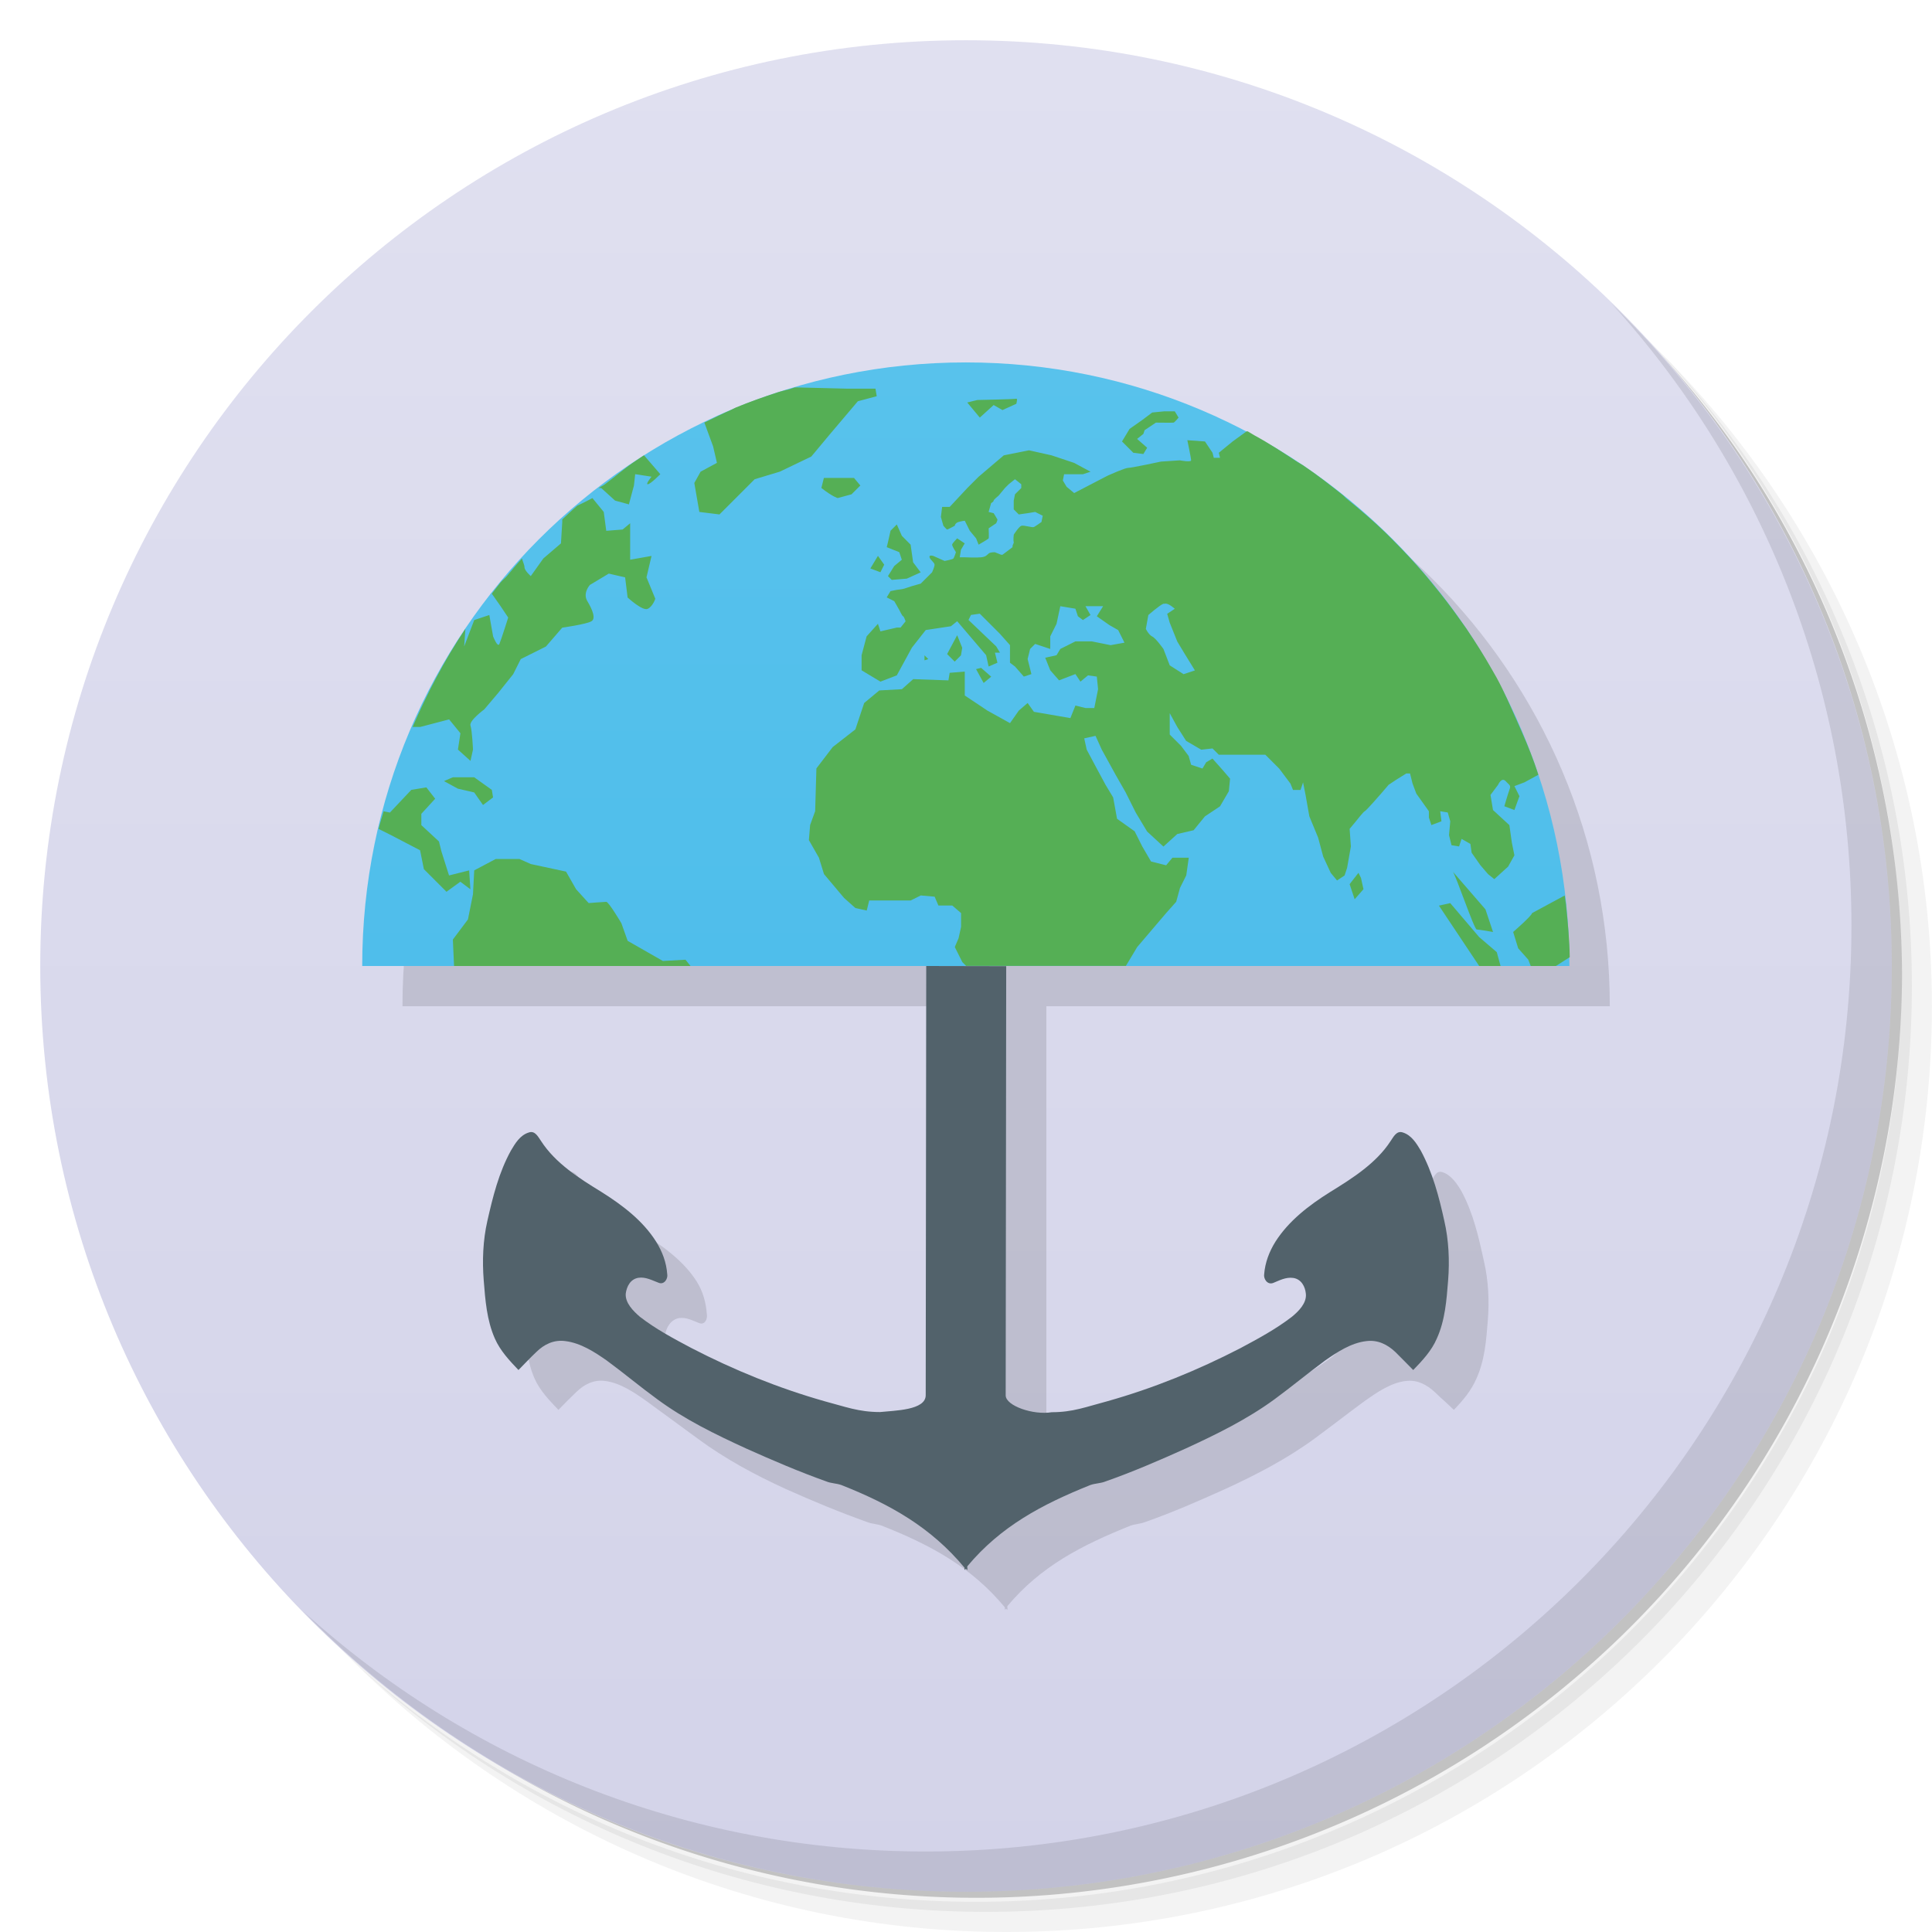 <?xml version="1.0" encoding="UTF-8" standalone="no"?>
<svg
   xmlns:dc="http://purl.org/dc/elements/1.1/"
   xmlns:cc="http://creativecommons.org/ns#"
   xmlns:rdf="http://www.w3.org/1999/02/22-rdf-syntax-ns#"
   xmlns:svg="http://www.w3.org/2000/svg"
   xmlns="http://www.w3.org/2000/svg"
   xmlns:xlink="http://www.w3.org/1999/xlink"
   xmlns:sodipodi="http://sodipodi.sourceforge.net/DTD/sodipodi-0.dtd"
   xmlns:inkscape="http://www.inkscape.org/namespaces/inkscape"
   viewBox="0 0 48 48"
   id="svg2"
   version="1.1"
   inkscape:version="0.48.5 r10040"
   width="100%"
   height="100%"
   sodipodi:docname="httrack1.svg">
  <sodipodi:namedview
     pagecolor="#ffffff"
     bordercolor="#666666"
     borderopacity="1"
     objecttolerance="10"
     gridtolerance="10"
     guidetolerance="10"
     inkscape:pageopacity="0"
     inkscape:pageshadow="2"
     inkscape:window-width="1366"
     inkscape:window-height="713"
     id="namedview63"
     showgrid="false"
     inkscape:zoom="1"
     inkscape:cx="26.026316"
     inkscape:cy="17.202459"
     inkscape:window-x="0"
     inkscape:window-y="28"
     inkscape:window-maximized="1"
     inkscape:current-layer="svg2"
     showguides="true"
     inkscape:guide-bbox="true">
    <inkscape:grid
       type="xygrid"
       id="grid3847" />
  </sodipodi:namedview>
  <defs
     id="defs4">
    <linearGradient
       id="linearGradient3839">
      <stop
         style="stop-color:#d3d3e9;stop-opacity:1;"
         offset="0"
         id="stop3841" />
      <stop
         style="stop-color:#e0e0f0;stop-opacity:1;"
         offset="1"
         id="stop3843" />
    </linearGradient>
    <linearGradient
       id="linearGradient3764"
       x1="1"
       x2="47"
       gradientUnits="userSpaceOnUse"
       gradientTransform="matrix(0,-1,1,0,-1.5e-6,48)">
      <stop
         stop-color="#f6b22e"
         stop-opacity="1"
         id="stop7"
         offset="0"
         style="stop-color:#78dc23;stop-opacity:1;" />
      <stop
         offset="1"
         stop-color="#f7b941"
         stop-opacity="1"
         id="stop9"
         style="stop-color:#83df35;stop-opacity:1;" />
    </linearGradient>
    <clipPath
       id="clipPath-159244691">
      <g
         transform="translate(0,-1004.362)"
         id="g12">
        <path
           d="m -24 13 c 0 1.105 -0.672 2 -1.5 2 -0.828 0 -1.5 -0.895 -1.5 -2 0 -1.105 0.672 -2 1.5 -2 0.828 0 1.5 0.895 1.5 2 z"
           transform="matrix(15.333,0,0,11.5,415,878.862)"
           fill="#1890d0"
           id="path14" />
      </g>
    </clipPath>
    <clipPath
       id="clipPath-171249618">
      <g
         transform="translate(0,-1004.362)"
         id="g17">
        <path
           d="m -24 13 c 0 1.105 -0.672 2 -1.5 2 -0.828 0 -1.5 -0.895 -1.5 -2 0 -1.105 0.672 -2 1.5 -2 0.828 0 1.5 0.895 1.5 2 z"
           transform="matrix(15.333,0,0,11.5,415,878.862)"
           fill="#1890d0"
           id="path19" />
      </g>
    </clipPath>
    <linearGradient
       id="linearGradient4393">
      <stop
         style="stop-color:#7d683e;stop-opacity:1;"
         offset="0"
         id="stop4395" />
      <stop
         style="stop-color:#7a6841;stop-opacity:1;"
         offset="1"
         id="stop4397" />
    </linearGradient>
    <linearGradient
       id="linearGradient6121">
      <stop
         style="stop-color:#cc5f50;stop-opacity:1;"
         offset="0"
         id="stop6123" />
      <stop
         style="stop-color:#d57a6e;stop-opacity:1;"
         offset="1"
         id="stop6125" />
    </linearGradient>
    <linearGradient
       inkscape:collect="always"
       xlink:href="#linearGradient3839"
       id="linearGradient3845"
       x1="24"
       y1="47"
       x2="24"
       y2="1"
       gradientUnits="userSpaceOnUse" />
    <linearGradient
       id="linearGradient3764-7"
       y1="47"
       x2="0"
       y2="1"
       gradientUnits="userSpaceOnUse">
      <stop
         stop-color="#46baea"
         stop-opacity="1"
         id="stop7-0" />
      <stop
         offset="1"
         stop-color="#58c2ec"
         stop-opacity="1"
         id="stop9-2" />
    </linearGradient>
    <linearGradient
       id="linearGradient3764-0"
       y1="47"
       x2="0"
       y2="1"
       gradientUnits="userSpaceOnUse">
      <stop
         stop-color="#46baea"
         stop-opacity="1"
         id="stop7-2" />
      <stop
         offset="1"
         stop-color="#58c2ec"
         stop-opacity="1"
         id="stop9-5" />
    </linearGradient>
    <linearGradient
       inkscape:collect="always"
       xlink:href="#linearGradient3764-0"
       id="linearGradient3877"
       gradientUnits="userSpaceOnUse"
       gradientTransform="translate(11,-23)"
       y1="47"
       x2="0"
       y2="1" />
    <linearGradient
       inkscape:collect="always"
       xlink:href="#linearGradient3764-0-5"
       id="linearGradient3877-7"
       gradientUnits="userSpaceOnUse"
       gradientTransform="matrix(0.652,0,0,0.652,8.348,8.348)"
       y1="47"
       x2="0"
       y2="1" />
    <linearGradient
       id="linearGradient3764-0-5"
       y1="47"
       x2="0"
       y2="1"
       gradientUnits="userSpaceOnUse">
      <stop
         stop-color="#46baea"
         stop-opacity="1"
         id="stop7-2-8" />
      <stop
         offset="1"
         stop-color="#58c2ec"
         stop-opacity="1"
         id="stop9-5-4" />
    </linearGradient>
  </defs>
  <g
     id="g21">
    <path
       d="m 36.31 5 c 5.859 4.062 9.688 10.831 9.688 18.5 c 0 12.426 -10.07 22.5 -22.5 22.5 c -7.669 0 -14.438 -3.828 -18.5 -9.688 c 1.037 1.822 2.306 3.499 3.781 4.969 c 4.085 3.712 9.514 5.969 15.469 5.969 c 12.703 0 23 -10.298 23 -23 c 0 -5.954 -2.256 -11.384 -5.969 -15.469 c -1.469 -1.475 -3.147 -2.744 -4.969 -3.781 z m 4.969 3.781 c 3.854 4.113 6.219 9.637 6.219 15.719 c 0 12.703 -10.297 23 -23 23 c -6.081 0 -11.606 -2.364 -15.719 -6.219 c 4.16 4.144 9.883 6.719 16.219 6.719 c 12.703 0 23 -10.298 23 -23 c 0 -6.335 -2.575 -12.06 -6.719 -16.219 z"
       opacity="0.05"
       id="path23" />
    <path
       d="m 41.28 8.781 c 3.712 4.085 5.969 9.514 5.969 15.469 c 0 12.703 -10.297 23 -23 23 c -5.954 0 -11.384 -2.256 -15.469 -5.969 c 4.113 3.854 9.637 6.219 15.719 6.219 c 12.703 0 23 -10.298 23 -23 c 0 -6.081 -2.364 -11.606 -6.219 -15.719 z"
       opacity="0.1"
       id="path25" />
    <path
       d="m 31.25 2.375 c 8.615 3.154 14.75 11.417 14.75 21.13 c 0 12.426 -10.07 22.5 -22.5 22.5 c -9.708 0 -17.971 -6.135 -21.12 -14.75 a 23 23 0 0 0 44.875 -7 a 23 23 0 0 0 -16 -21.875 z"
       opacity="0.2"
       id="path27" />
  </g>
  <g
     id="g29">
    <path
       d="m 24 1 c 12.703 0 23 10.297 23 23 c 0 12.703 -10.297 23 -23 23 -12.703 0 -23 -10.297 -23 -23 0 -12.703 10.297 -23 23 -23 z"
       fill="url(#linearGradient3764)"
       fill-opacity="1"
       id="path31"
       style="fill:url(#linearGradient3845);fill-opacity:1.0" />
  </g>
  <g
     id="g33" />
  <g
     id="g59">
    <path
       d="m 40.03 7.531 c 3.712 4.084 5.969 9.514 5.969 15.469 0 12.703 -10.297 23 -23 23 c -5.954 0 -11.384 -2.256 -15.469 -5.969 4.178 4.291 10.01 6.969 16.469 6.969 c 12.703 0 23 -10.298 23 -23 0 -6.462 -2.677 -12.291 -6.969 -16.469 z"
       opacity="0.1"
       id="path61" />
  </g>
  <g
     transform="scale(0.985,1.016)"
     style="font-size:13.617px;font-style:normal;font-weight:normal;line-height:125%;letter-spacing:0px;word-spacing:0px;fill:#000000;fill-opacity:1;stroke:none;font-family:Sans"
     id="text3880" />
  <g
     transform="scale(1.006,0.994)"
     style="font-size:19.879px;font-style:normal;font-variant:normal;font-weight:normal;font-stretch:normal;line-height:125%;letter-spacing:0px;word-spacing:0px;fill:#000000;fill-opacity:1;stroke:none;font-family:Montserrat;-inkscape-font-specification:Montserrat"
     id="text3023" />
  <g
     transform="matrix(1.03,0,0,0.971,-0.037,2.4817894e-7)"
     style="font-size:18.988px;font-style:normal;font-variant:normal;font-weight:normal;font-stretch:normal;line-height:125%;letter-spacing:0px;word-spacing:0px;fill:#000000;fill-opacity:1;stroke:none;font-family:Montserrat;-inkscape-font-specification:Montserrat"
     id="text3791" />
  <g
     id="g3921">
    <g
       transform="matrix(0.652,0,0,0.652,1.175,23.348)"
       id="g3873">
      <path
         style="fill:#000000;fill-opacity:0.118"
         d="m 36.537,-20.467 c -12.703,0 -23.003,10.297 -23.003,23 l 21.47,0 0,16.34 c -7e-4,0.575 -1.169,0.611 -1.725,0.671 -0.82,0 -1.33,-0.227 -2.109,-0.431 -1.773,-0.503 -3.457,-1.174 -5.08,-2.013 -0.689,-0.365 -1.355,-0.726 -1.965,-1.198 -0.258,-0.222 -0.598,-0.51 -0.575,-0.863 0.035,-0.276 0.222,-0.574 0.527,-0.623 0.276,-0.041 0.521,0.101 0.767,0.192 0.21,0.084 0.323,-0.167 0.288,-0.335 -0.031,-0.443 -0.144,-0.863 -0.383,-1.246 -0.503,-0.797 -1.311,-1.366 -2.109,-1.869 -0.851,-0.521 -1.754,-1.12 -2.3,-1.965 -0.107,-0.15 -0.238,-0.42 -0.479,-0.335 -0.336,0.101 -0.51,0.449 -0.671,0.719 -0.462,0.839 -0.7,1.756 -0.911,2.683 -0.167,0.736 -0.156,1.502 -0.096,2.252 0.06,0.748 0.072,1.497 0.383,2.204 0.204,0.462 0.562,0.833 0.911,1.198 0.222,-0.227 0.444,-0.456 0.671,-0.671 0.293,-0.288 0.665,-0.491 1.102,-0.431 0.587,0.072 1.12,0.443 1.581,0.767 0.653,0.48 1.299,0.953 1.965,1.438 1.049,0.773 2.163,1.371 3.355,1.917 0.989,0.443 2.038,0.879 3.067,1.246 0.186,0.078 0.383,0.078 0.575,0.144 1.851,0.731 3.414,1.569 4.696,3.115 l 0,0.096 c 0.012,-0.018 0.03,-0.036 0.048,-0.048 0.012,0.018 0.03,0.036 0.048,0.048 0.012,-0.048 -0.012,-0.101 0,-0.144 1.276,-1.527 2.856,-2.329 4.696,-3.067 0.192,-0.066 0.39,-0.066 0.575,-0.144 1.024,-0.359 2.032,-0.801 3.019,-1.246 1.185,-0.544 2.354,-1.15 3.403,-1.917 0.659,-0.485 1.264,-0.958 1.917,-1.438 0.462,-0.324 0.994,-0.701 1.581,-0.767 0.431,-0.054 0.803,0.149 1.102,0.431 0.227,0.222 0.498,0.45 0.719,0.671 0.348,-0.359 0.665,-0.736 0.863,-1.198 0.317,-0.701 0.371,-1.45 0.431,-2.204 0.06,-0.748 0.025,-1.521 -0.144,-2.252 C 54.544,11.333 54.34,10.422 53.885,9.577 53.724,9.307 53.496,8.96 53.166,8.858 c -0.239,-0.084 -0.322,0.179 -0.431,0.335 -0.544,0.839 -1.491,1.437 -2.348,1.965 -0.802,0.503 -1.552,1.073 -2.061,1.869 -0.239,0.383 -0.396,0.803 -0.431,1.246 -0.031,0.167 0.107,0.418 0.335,0.335 0.227,-0.09 0.48,-0.233 0.767,-0.192 0.311,0.048 0.455,0.353 0.479,0.623 0.035,0.353 -0.263,0.648 -0.527,0.863 -0.61,0.468 -1.282,0.833 -1.965,1.198 -1.624,0.839 -3.312,1.516 -5.08,2.013 -0.797,0.21 -1.3,0.431 -2.109,0.431 -0.707,0.12 -1.726,-0.275 -1.725,-0.671 l 0,-16.34 21.47,0 c 0,-12.703 -10.3,-23 -23.003,-23 z"
         id="path3927"
         inkscape:connector-curvature="0" />
      <path
         sodipodi:nodetypes="sccs"
         style="fill:url(#linearGradient3877);fill-opacity:1"
         inkscape:connector-curvature="0"
         d="m 35,-22 c 12.703,0 23,10.297 23,23 -24.53,1e-7 -26.064,1e-7 -46,0 0,-12.703 10.297,-23 23,-23 z"
         id="path31-5" />
    </g>
    <path
       id="path31-5-8"
       d="M 19.75,9.625 C 19.718,9.634 19.687,9.647 19.656,9.656 19.542,9.691 19.425,9.713 19.312,9.75 18.962,9.865 18.619,9.986 18.281,10.125 c -0.043,0.018 -0.082,0.044 -0.125,0.062 -0.222,0.096 -0.439,0.208 -0.656,0.312 L 17.718,11.094 17.812,11.5 17.406,11.719 17.25,12 l 0.125,0.719 0.5,0.062 0.469,-0.469 0.406,-0.406 0.625,-0.188 0.781,-0.375 0.469,-0.562 0.688,-0.812 0.469,-0.125 -0.031,-0.188 -0.719,0 -1.25,-0.031 c -0.01,0.003 -0.022,-0.003 -0.031,0 z m 5.5,0.281 C 25.214,9.919 24.281,9.938 24.281,9.938 L 24.031,10 l 0.312,0.375 0.344,-0.312 0.219,0.125 0.344,-0.156 c 0,0 0.038,-0.14 0,-0.125 z m 3.688,0.312 -0.312,0.031 -0.25,0.188 -0.312,0.219 -0.188,0.312 0.281,0.281 0.25,0.031 0.094,-0.156 -0.25,-0.219 0.156,-0.125 L 28.437,10.688 28.718,10.5 c 0,0 0.409,0.005 0.438,0 0.031,-0.008 0.125,-0.125 0.125,-0.125 l -0.094,-0.156 -0.25,0 z m 2.031,0.5 -0.344,0.25 -0.344,0.281 0.031,0.125 -0.156,0 -0.031,-0.125 -0.188,-0.281 -0.438,-0.031 c 0,0 0.094,0.444 0.094,0.5 0,0.053 -0.281,0 -0.281,0 l -0.469,0.031 c 0,0 -0.723,0.156 -0.812,0.156 -0.081,0 -0.445,0.165 -0.5,0.188 L 27.468,11.844 26.687,12.25 26.5,12.094 26.406,11.938 l 0.031,-0.156 0.469,0 0.188,-0.062 -0.406,-0.219 -0.562,-0.188 -0.562,-0.125 -0.625,0.125 -0.625,0.531 -0.281,0.281 -0.438,0.469 -0.188,0 -0.031,0.25 0.062,0.219 c 0,0 0.081,0.094 0.094,0.094 0.013,0 0.188,-0.094 0.188,-0.094 0,0 0.007,-0.068 0.094,-0.094 0.084,-0.025 0.156,-0.031 0.156,-0.031 l 0.125,0.25 0.156,0.188 0.062,0.156 c 0,0 0.242,-0.139 0.25,-0.156 0.01,-0.02 0,-0.25 0,-0.25 L 24.75,13 c 0,0 0.036,-0.079 0.031,-0.094 C 24.776,12.893 24.687,12.75 24.687,12.75 l -0.125,-0.031 0.062,-0.219 c 0,0 0.062,-0.034 0.062,-0.062 0,-0.025 0.125,-0.125 0.125,-0.125 l 0.156,-0.188 0.094,-0.094 0.156,-0.125 0.156,0.125 0,0.094 -0.156,0.156 -0.031,0.156 0,0.219 0.125,0.125 0.219,-0.031 0.188,-0.031 0.188,0.094 -0.031,0.156 c 0,0 -0.146,0.105 -0.188,0.125 -0.036,0.02 -0.256,-0.052 -0.312,-0.031 -0.061,0.02 -0.188,0.219 -0.188,0.219 0,0 -0.018,0.146 0,0.188 0.005,0.015 -0.023,0.055 -0.031,0.094 l 0,0.031 -0.25,0.188 -0.031,0 -0.156,-0.062 c 0,0 -0.113,-0.007 -0.156,0.031 -0.041,0.033 -0.062,0.081 -0.188,0.094 -0.125,0.013 -0.386,0 -0.406,0 l -0.125,0 0.031,-0.188 L 23.968,13.5 23.781,13.375 c 0,0 -0.123,0.123 -0.125,0.156 -0.005,0.036 0.094,0.188 0.094,0.188 0,0 -0.042,0.131 -0.062,0.156 -0.02,0.025 -0.219,0.062 -0.219,0.062 l -0.281,-0.125 c 0,0 -0.109,-0.035 -0.094,0.031 0.015,0.067 0.125,0.131 0.125,0.188 0,0.053 -0.062,0.188 -0.062,0.188 l -0.125,0.125 L 22.875,14.5 22.656,14.562 c 0,0 -0.142,0.047 -0.188,0.062 -0.041,0.015 -0.188,0.031 -0.188,0.031 l -0.156,0.031 -0.094,0.156 0.188,0.094 0.125,0.219 c 0,0 0.074,0.156 0.094,0.156 0.02,0 0.062,0.125 0.062,0.125 l -0.125,0.156 -0.094,0 -0.406,0.094 -0.062,-0.188 -0.281,0.312 -0.125,0.469 0,0.375 0.469,0.281 0.406,-0.156 0.375,-0.688 0.344,-0.438 0.625,-0.094 0.156,-0.125 0.719,0.844 0.062,0.281 0.219,-0.094 -0.062,-0.25 0.125,0 -0.094,-0.156 -0.688,-0.656 0.062,-0.125 0.219,-0.031 0.5,0.5 0.25,0.281 0,0.438 0.125,0.094 0.219,0.25 0.188,-0.062 -0.094,-0.375 0.062,-0.25 0.125,-0.125 0.281,0.094 0.094,0.031 0,-0.312 0.156,-0.312 0.094,-0.438 0.375,0.062 0.062,0.188 0.125,0.094 0.188,-0.125 -0.125,-0.219 0.438,0 -0.156,0.25 0.312,0.219 0.219,0.125 0.156,0.312 -0.344,0.062 -0.469,-0.094 -0.406,0 -0.375,0.188 -0.094,0.156 -0.281,0.062 0.125,0.312 0.219,0.25 0.406,-0.156 0.125,0.188 0.188,-0.156 0.219,0.031 0.031,0.312 -0.094,0.469 -0.219,0 -0.25,-0.062 -0.125,0.312 -0.906,-0.156 -0.156,-0.219 -0.219,0.188 -0.219,0.312 -0.562,-0.312 -0.562,-0.375 0,-0.594 -0.375,0.031 -0.031,0.188 -0.875,-0.031 -0.281,0.25 -0.562,0.031 -0.375,0.312 -0.219,0.656 -0.562,0.438 -0.406,0.531 -0.031,1.062 -0.125,0.344 -0.031,0.375 0.25,0.438 0.125,0.406 0.5,0.594 0.281,0.25 0.281,0.062 0.062,-0.25 1.031,0 0.25,-0.125 0.344,0.031 0.094,0.219 0.344,0 0.219,0.188 0,0.344 -0.062,0.281 -0.094,0.219 0.188,0.375 0.094,0.094 3.969,0 0.281,-0.469 0.719,-0.844 0.25,-0.281 0.094,-0.344 0.156,-0.312 0.062,-0.438 -0.406,0 -0.156,0.188 -0.375,-0.094 -0.219,-0.375 -0.188,-0.375 -0.438,-0.312 L 27.656,19.812 27.468,19.5 l -0.219,-0.406 -0.25,-0.469 -0.062,-0.281 0.281,-0.062 0.156,0.344 0.344,0.625 0.25,0.438 0.25,0.5 0.281,0.469 0.406,0.375 0.344,-0.312 0.406,-0.094 0.281,-0.344 0.375,-0.25 0.219,-0.375 0.031,-0.312 -0.188,-0.219 -0.25,-0.281 L 29.968,18.938 29.875,19.094 29.593,19 29.531,18.781 l -0.188,-0.25 -0.281,-0.281 0,-0.531 0.188,0.344 0.219,0.344 0.375,0.219 0.281,-0.031 0.156,0.156 1.156,0 0.344,0.344 0.281,0.375 0.062,0.156 0.188,0 0.062,-0.188 0.062,0.312 0.094,0.531 0.219,0.531 0.125,0.469 0.188,0.406 0.156,0.188 0.188,-0.125 0.062,-0.188 0.094,-0.531 -0.031,-0.438 0.156,-0.188 c 0,0 0.188,-0.24 0.219,-0.25 0.033,-0.008 0.406,-0.438 0.406,-0.438 l 0.188,-0.219 0.188,-0.125 0.25,-0.156 0.094,0 0.062,0.25 0.094,0.25 0.312,0.438 0,0.156 0.062,0.188 0.25,-0.094 -0.031,-0.25 0.188,0.031 0.062,0.219 -0.031,0.344 0.062,0.25 0.188,0.031 0.062,-0.188 0.219,0.125 0.031,0.219 0.219,0.312 0.188,0.219 0.156,0.125 0.344,-0.312 L 37.625,21.25 37.562,20.938 37.5,20.5 37.093,20.125 37.031,19.75 37.218,19.5 c 0,0 0.088,-0.201 0.188,-0.094 0.099,0.11 0.14,0.097 0.094,0.219 -0.043,0.12 -0.125,0.406 -0.125,0.406 l 0.25,0.094 0.125,-0.344 -0.125,-0.25 0.25,-0.094 0.344,-0.188 c -0.031,-0.094 -0.06,-0.188 -0.094,-0.281 -0.129,-0.363 -0.282,-0.713 -0.438,-1.062 -0.161,-0.362 -0.312,-0.716 -0.5,-1.062 -0.041,-0.075 -0.083,-0.145 -0.125,-0.219 -0.192,-0.339 -0.408,-0.678 -0.625,-1 -0.05,-0.074 -0.105,-0.146 -0.156,-0.219 -0.226,-0.323 -0.468,-0.634 -0.719,-0.938 -0.052,-0.063 -0.103,-0.126 -0.156,-0.188 -0.26,-0.305 -0.529,-0.592 -0.812,-0.875 -0.052,-0.052 -0.103,-0.105 -0.156,-0.156 -0.319,-0.31 -0.654,-0.594 -1,-0.875 -0.022,-0.018 -0.04,-0.044 -0.062,-0.062 -0.324,-0.26 -0.655,-0.517 -1,-0.75 -0.051,-0.034 -0.105,-0.06 -0.156,-0.094 -0.348,-0.228 -0.695,-0.457 -1.062,-0.656 -0.053,-0.029 -0.103,-0.066 -0.156,-0.094 l -0.031,0 z M 16,11.312 c -0.064,0.04 -0.125,0.084 -0.188,0.125 -0.274,0.179 -0.52,0.398 -0.781,0.594 -0.048,0.036 -0.108,0.057 -0.156,0.094 l 0.062,0 0.344,0.312 0.344,0.094 0.125,-0.469 0.031,-0.281 0.406,0.062 c 0,0 -0.154,0.188 -0.094,0.188 0.067,0 0.312,-0.25 0.312,-0.25 L 16,11.312 z m 4.469,0.562 -0.062,0.25 c 0.293,0.227 0.406,0.25 0.406,0.25 L 21.156,12.281 21.375,12.062 21.218,11.875 l -0.75,0 z m -5.75,0.5 c 0,0 -0.199,0.109 -0.375,0.188 -0.13,0.11 -0.249,0.23 -0.375,0.344 8.23e-4,0.019 0,0.062 0,0.062 L 13.937,13.5 l -0.438,0.375 -0.312,0.438 c 0,0 -0.156,-0.137 -0.156,-0.219 0,-0.063 -0.051,-0.159 -0.062,-0.219 -0.132,0.144 -0.249,0.287 -0.375,0.438 -0.048,0.056 -0.109,0.099 -0.156,0.156 -0.077,0.094 -0.144,0.186 -0.219,0.281 l 0.219,0.312 0.188,0.281 c 0,0 -0.175,0.555 -0.219,0.656 -0.043,0.102 -0.156,-0.188 -0.156,-0.188 l -0.094,-0.531 -0.375,0.125 -0.25,0.656 0.031,-0.438 c -0.508,0.755 -0.947,1.594 -1.312,2.438 l 0.188,0 0.719,-0.188 0.281,0.344 -0.062,0.406 0.312,0.281 0.062,-0.281 c 0,0 -0.021,-0.474 -0.062,-0.594 C 11.646,17.907 12.031,17.625 12.031,17.625 l 0.344,-0.406 0.375,-0.469 0.188,-0.375 0.625,-0.312 0.406,-0.469 c 0,0 0.597,-0.085 0.719,-0.156 0.125,-0.059 0.031,-0.294 -0.094,-0.5 -0.125,-0.204 0.062,-0.406 0.062,-0.406 l 0.469,-0.281 0.406,0.094 0.062,0.5 c 0,0 0.375,0.345 0.5,0.281 0.125,-0.059 0.188,-0.25 0.188,-0.25 L 16.062,14.344 16.187,13.812 15.656,13.906 15.656,13 15.469,13.156 15.062,13.188 15,12.719 14.719,12.375 z m 7.562,0.656 -0.156,0.156 C 22.084,13.386 22.031,13.594 22.031,13.594 l 0.312,0.125 0.062,0.188 -0.188,0.156 -0.156,0.25 0.094,0.094 0.375,-0.031 0.344,-0.156 -0.188,-0.25 -0.062,-0.438 L 22.406,13.312 22.281,13.031 z m -0.469,0.781 -0.188,0.312 0.25,0.094 0.094,-0.188 -0.156,-0.219 z M 28.906,15 l 0.031,0 c 0.087,-0.028 0.25,0.125 0.25,0.125 l -0.188,0.125 0.062,0.219 0.188,0.469 0.188,0.312 0.25,0.406 L 29.406,16.75 29.062,16.531 28.906,16.125 c 0,0 -0.19,-0.271 -0.281,-0.312 C 28.538,15.769 28.468,15.625 28.468,15.625 l 0.062,-0.344 c 0,0 0.286,-0.251 0.375,-0.281 z m -5.125,0.781 -0.25,0.469 0.188,0.188 0.156,-0.156 0.031,-0.188 -0.125,-0.312 z m -0.812,0.5 0,0.125 0.094,-0.031 -0.094,-0.094 z m 1.406,0.312 -0.125,0.031 0.188,0.344 0.188,-0.156 -0.25,-0.219 z m -13.125,2.719 -0.219,0.094 0.344,0.188 0.406,0.094 0.219,0.312 0.25,-0.188 -0.031,-0.188 -0.438,-0.313 -0.531,0 z m -0.656,0.25 -0.375,0.062 L 9.687,20.188 9.531,20.156 c -0.039,0.146 -0.091,0.289 -0.125,0.438 l 0.312,0.156 0.719,0.375 0.094,0.469 0.562,0.562 0.344,-0.25 0.25,0.188 -0.031,-0.469 -0.5,0.125 -0.188,-0.594 -0.062,-0.25 -0.438,-0.406 0,-0.281 0.344,-0.375 -0.219,-0.281 z m 1.719,1.781 -0.531,0.281 -0.031,0.594 -0.125,0.625 -0.375,0.5 L 11.281,24 l 5.875,0 -0.125,-0.156 -0.562,0.031 -0.875,-0.5 -0.156,-0.438 c 0,0 -0.314,-0.531 -0.375,-0.531 -0.059,0 -0.438,0.031 -0.438,0.031 l -0.312,-0.344 -0.25,-0.438 -0.875,-0.188 -0.281,-0.125 -0.594,0 z m 23.781,0.312 c 0.074,0.084 0.532,1.438 0.594,1.438 0.056,0 0.406,0.062 0.406,0.062 l -0.188,-0.562 -0.812,-0.938 z m -2.344,0.031 -0.219,0.281 0.125,0.375 0.219,-0.25 -0.062,-0.281 -0.062,-0.125 z m 5.125,0.562 -0.812,0.438 c 0,0.061 -0.469,0.469 -0.469,0.469 l 0.125,0.406 0.25,0.281 L 38.031,24 l 0.625,0 0.344,-0.219 C 38.993,23.34 38.95,22.899 38.906,22.469 38.898,22.395 38.883,22.323 38.875,22.25 z M 36.031,22.438 35.75,22.5 l 1,1.5 0.531,0 -0.094,-0.344 -0.438,-0.375 L 36.031,22.438 z"
       style="fill:#55af55;fill-opacity:1"
       inkscape:connector-curvature="0" />
    <path
       d="m 23.012,24 -0.013,10.664 c -4.57e-4,0.375 -0.77,0.379 -1.133,0.418 -0.535,0 -0.863,-0.133 -1.371,-0.266 -1.156,-0.328 -2.258,-0.777 -3.316,-1.324 -0.449,-0.238 -0.883,-0.469 -1.281,-0.777 -0.168,-0.145 -0.367,-0.344 -0.352,-0.574 0.023,-0.18 0.117,-0.363 0.316,-0.395 0.18,-0.027 0.344,0.066 0.504,0.125 0.137,0.055 0.234,-0.105 0.211,-0.215 -0.02,-0.289 -0.121,-0.559 -0.277,-0.809 -0.328,-0.52 -0.832,-0.902 -1.352,-1.23 -0.555,-0.34 -1.148,-0.715 -1.504,-1.266 -0.07,-0.098 -0.148,-0.27 -0.305,-0.215 -0.219,0.066 -0.34,0.273 -0.445,0.449 -0.301,0.547 -0.449,1.145 -0.586,1.75 -0.109,0.48 -0.129,0.988 -0.09,1.477 0.039,0.488 0.074,0.984 0.277,1.445 0.133,0.301 0.359,0.543 0.586,0.781 0.145,-0.148 0.297,-0.309 0.445,-0.449 0.191,-0.188 0.434,-0.309 0.719,-0.27 0.383,0.047 0.73,0.273 1.031,0.484 0.426,0.313 0.82,0.645 1.254,0.961 0.684,0.504 1.438,0.871 2.215,1.227 0.645,0.289 1.309,0.574 1.98,0.813 0.121,0.051 0.25,0.047 0.375,0.09 1.207,0.477 2.227,1.047 3.063,2.055 0,0.016 0,0.043 0,0.059 0.008,-0.012 0.023,-0.027 0.035,-0.035 0.008,0.012 0.023,0.027 0.035,0.035 0.008,-0.031 -0.008,-0.066 0,-0.094 0.832,-0.996 1.859,-1.539 3.059,-2.02 0.125,-0.043 0.258,-0.039 0.379,-0.09 0.668,-0.234 1.336,-0.523 1.98,-0.813 0.773,-0.355 1.531,-0.727 2.215,-1.227 0.43,-0.316 0.828,-0.648 1.254,-0.961 0.301,-0.211 0.648,-0.441 1.031,-0.484 0.281,-0.035 0.52,0.086 0.715,0.27 0.148,0.145 0.301,0.305 0.445,0.449 0.227,-0.234 0.457,-0.48 0.586,-0.781 0.207,-0.457 0.242,-0.953 0.281,-1.445 0.039,-0.488 0.016,-1 -0.094,-1.477 -0.133,-0.605 -0.289,-1.199 -0.586,-1.75 -0.105,-0.176 -0.23,-0.383 -0.445,-0.449 -0.156,-0.055 -0.234,0.113 -0.305,0.215 -0.355,0.547 -0.945,0.922 -1.504,1.266 -0.523,0.328 -1.023,0.711 -1.355,1.23 -0.156,0.25 -0.258,0.52 -0.281,0.809 -0.02,0.109 0.074,0.273 0.223,0.219 0.148,-0.059 0.313,-0.152 0.5,-0.125 0.203,0.031 0.297,0.219 0.313,0.395 0.023,0.23 -0.18,0.434 -0.352,0.574 -0.398,0.305 -0.832,0.539 -1.277,0.777 -1.059,0.547 -2.16,0.996 -3.313,1.32 -0.52,0.137 -0.844,0.27 -1.371,0.27 -0.461,0.078 -1.145,-0.16 -1.145,-0.418 l 0.013,-10.664"
       id="path3040"
       inkscape:connector-curvature="0"
       style="fill:#52626b;fill-opacity:1;fill-rule:nonzero;stroke:none"
       sodipodi:nodetypes="cscccccccccccccccccccccccccccccccccccccccccccccccccccccsc" />
  </g>
</svg>
